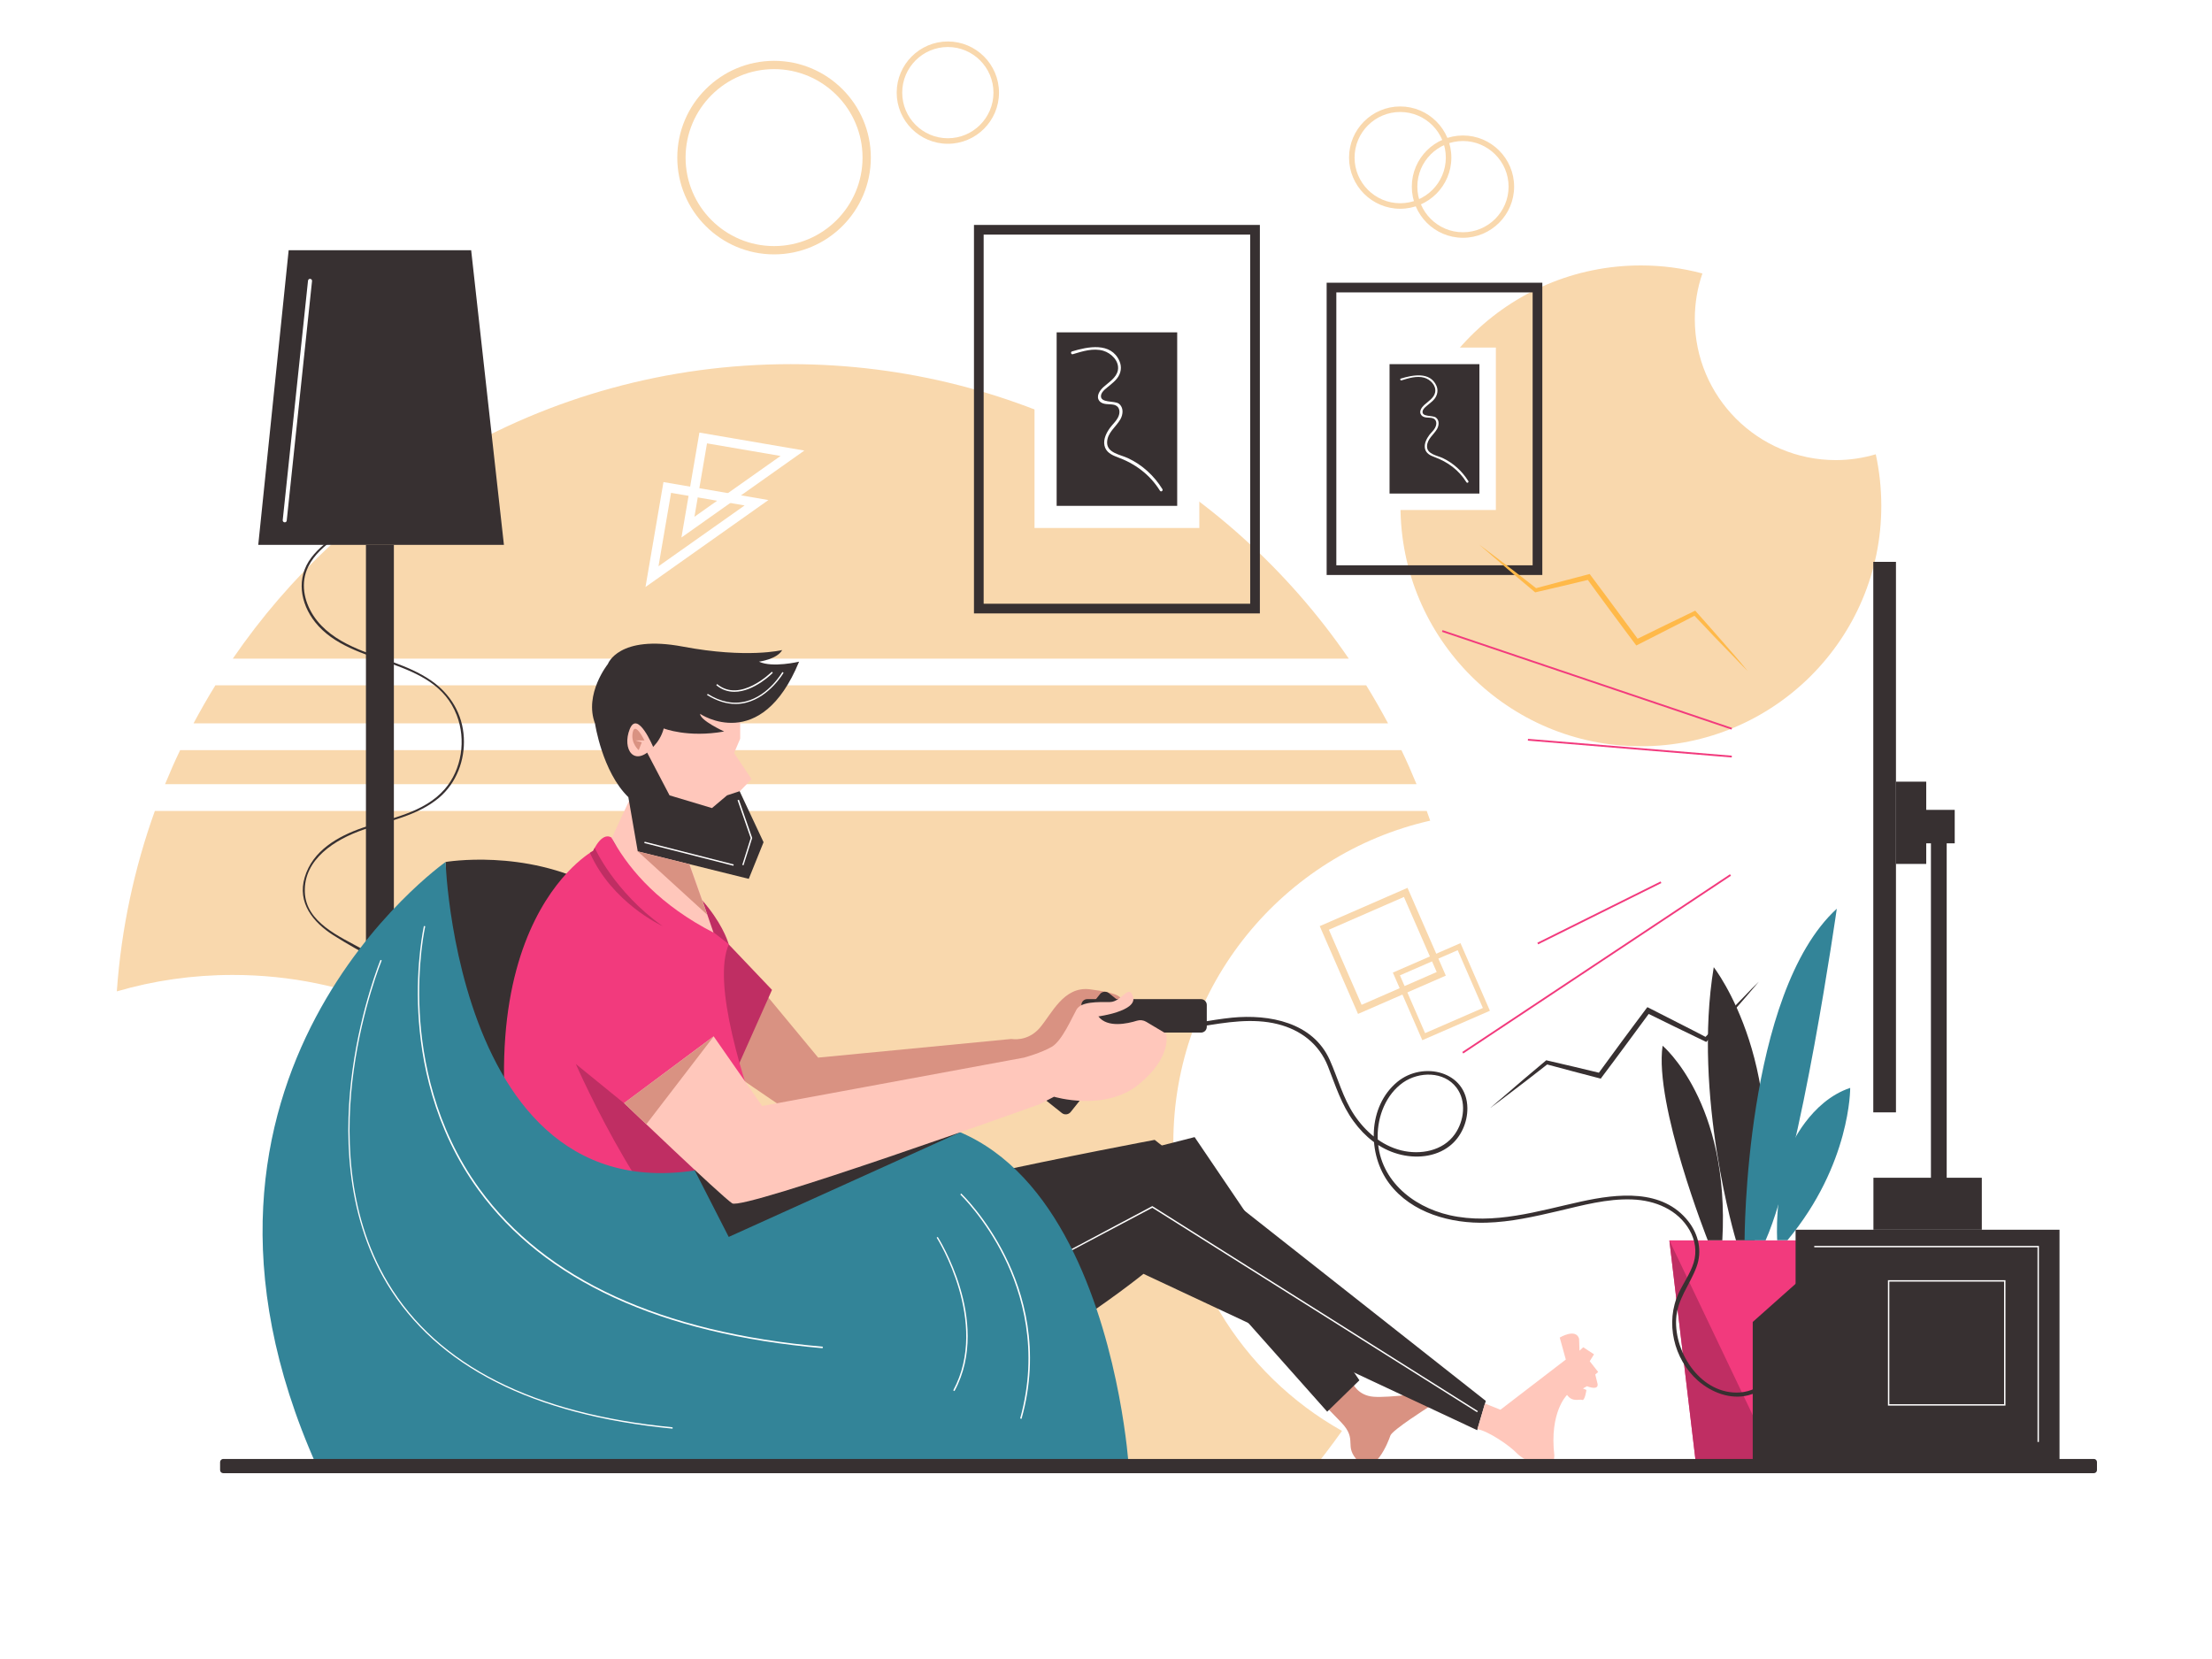 <?xml version="1.0" encoding="utf-8"?>
<!-- Generator: Adobe Illustrator 19.0.0, SVG Export Plug-In . SVG Version: 6.00 Build 0)  -->
<svg version="1.1" xmlns="http://www.w3.org/2000/svg" xmlns:xlink="http://www.w3.org/1999/xlink" x="0px" y="0px"
	 viewBox="0 0 1600 1200" style="enable-background:new 0 0 1600 1200;" xml:space="preserve">
<style type="text/css">
	.st0{fill:#FFFFFF;}
	.st1{fill:#F9D8AD;}
	.st2{fill:#373031;}
	.st3{fill:#338498;}
	.st4{fill:#F23A7D;}
	.st5{fill:#BF2E63;}
	.st6{fill:none;stroke:#373031;stroke-width:7;stroke-miterlimit:10;}
	.st7{fill:#D99282;}
	.st8{fill:#FFC7BB;}
	.st9{fill:#FFB949;}
</style>
<g id="Layer_2">
	<rect id="XMLID_149_" class="st0" width="1600" height="1200"/>
</g>
<g id="Layer_1">
	<g id="XMLID_146_">
		<path id="XMLID_31_" class="st1" d="M1327.9,332.8c-56.3,0-102-45.7-102-102c0-11.6,1.9-22.7,5.5-33c-14.2-3.8-29.1-5.8-44.5-5.8
			c-96.1,0-173.9,77.9-173.9,173.9s77.9,173.9,173.9,173.9c96.1,0,173.9-77.9,173.9-173.9c0-12.8-1.4-25.3-4-37.3
			C1347.6,331.3,1337.9,332.8,1327.9,332.8z"/>
		<g id="XMLID_14_">
			<path id="XMLID_25_" class="st1" d="M140,523.2H1004c-5-9.3-10.2-18.5-15.8-27.5H155.8C150.2,504.7,145,513.9,140,523.2z"/>
			<path id="XMLID_29_" class="st1" d="M975.6,476.4c-88.1-128.6-236-213-403.6-213c-89.7,0-173.7,24.1-245.9,66.3
				c-62.8,36.6-116.7,86.9-157.7,146.7H975.6z"/>
			<path id="XMLID_30_" class="st1" d="M119.4,567.2h905.2c-3.4-8.3-7-16.5-10.9-24.6H130.3C126.4,550.7,122.8,558.9,119.4,567.2z"
				/>
			<path id="XMLID_78_" class="st1" d="M970.7,1035c-3.8,5.4-7.8,10.7-11.8,16c-2.4,3.2-4.9,6.3-7.5,9.4H464.5
				c3.2-17.6,4.9-35.7,4.9-54.2c0-166.3-134.8-301-301-301c-29.1,0-57.3,4.1-83.9,11.9c3.2-45.5,12.7-89.3,27.5-130.5H1032
				c0.8,2.3,1.7,4.7,2.5,7c-106.4,24.1-185.8,119.3-185.8,233C848.6,916.1,897.9,994.1,970.7,1035z"/>
		</g>
	</g>
	<g id="XMLID_147_">
		<g id="XMLID_69_">
			<path id="XMLID_76_" class="st2" d="M265.5,370.6c-12.5,11.8-29.7,18.8-40.3,32.7c-11.1,14.6-8.1,33.1,2.8,46.8
				c26.3,33,85.9,24.3,102.4,67.3c6.8,17.6,3.7,39.2-8.8,53.5c-15,17.1-39.1,20.8-59.5,27.9c-17.8,6.2-36,16.5-41.7,35.8
				c-5.5,18.3,6,32.5,20.6,41.8c20.1,12.8,41.7,22.9,61.7,35.9c20.9,13.7,40.4,29.7,55.6,49.7c0.6,0.8,1.9,0,1.3-0.8
				c-25.3-33.2-61.6-54.8-97.5-74.7c-16.3-9-40.8-19.3-41.6-41.1c-1-24.1,22.2-38.3,42.1-45.2c18.7-6.5,39.4-10.1,55-23.2
				c12.6-10.7,18.8-27.2,17.9-43.5c-0.9-17-9.6-31.5-23.6-41.2c-17.2-11.9-38.1-15.8-56.8-24.5c-11.1-5.1-21.6-12.1-28.4-22.5
				c-6.9-10.6-9.5-23.8-3.7-35.5c8.8-17.7,30-25.3,43.8-38.3C267.3,371,266.2,370,265.5,370.6L265.5,370.6z"/>
		</g>
		<rect id="XMLID_68_" x="264.7" y="394.1" class="st2" width="20.2" height="665.9"/>
		<polygon id="XMLID_44_" class="st2" points="364.5,394.1 186.8,394.1 208.8,181 340.8,181 		"/>
		<g id="XMLID_92_">
			<path id="XMLID_93_" class="st0" d="M205.8,377.8L205.8,377.8c-0.8-0.1-1.4-0.8-1.3-1.6l18.3-173.2c0.1-0.8,0.8-1.4,1.6-1.3h0
				c0.8,0.1,1.4,0.8,1.3,1.6l-18.3,173.2C207.4,377.3,206.6,377.9,205.8,377.8z"/>
		</g>
	</g>
	<g id="XMLID_79_">
		<path id="XMLID_27_" class="st2" d="M1235.3,897.2c0,0-38.9-98.2-32.7-140.8c0,0,48.8,40.8,43.2,140.8H1235.3z"/>
		<path id="XMLID_33_" class="st2" d="M1255.7,897.2c0,0-31.5-104.4-16.1-197.6c0,0,58.1,74.1,29.6,197.6H1255.7z"/>
		<path id="XMLID_35_" class="st3" d="M1261.9,897.2c0,0,0-178.8,66.7-239.9c0,0-26,182.5-51.5,239.9H1261.9z"/>
		<path id="XMLID_4_" class="st3" d="M1295.2,829.5c0,0,13.9-32.9,43.1-42.6c0,0,0.5,55.1-45.4,110.2h-7.4
			C1285.5,897.2,1283.2,862.4,1295.2,829.5z"/>
		<polygon id="XMLID_47_" class="st4" points="1207.5,897.2 1328.6,897.2 1312.2,1060.3 1226.9,1060.3 		"/>
		<polygon id="XMLID_80_" class="st5" points="1207.5,897.2 1285.3,1060.3 1226.9,1060.3 		"/>
	</g>
	<g id="XMLID_148_">
		<g id="XMLID_70_">
			<rect id="XMLID_73_" x="756.3" y="232.4" class="st2" width="103.2" height="141.5"/>
			<path id="XMLID_77_" class="st0" d="M867.5,381.9H748.3V224.4h119.2V381.9z M764.3,365.9h87.2V240.4h-87.2V365.9z"/>
			<rect id="XMLID_71_" x="708" y="166.2" class="st6" width="199.8" height="274"/>
			<g id="XMLID_72_">
				<path id="XMLID_74_" class="st0" d="M776,256.2c7-2.1,14.7-4.6,22-2.5c5.8,1.7,11.8,7.5,10.6,14.1c-1.1,5.6-6.8,8.8-10.7,12.4
					c-2.5,2.4-5.3,6.5-2.7,9.8c2.5,3.1,7.2,2,10.6,2.8c4.6,1.2,4.7,6,2.7,9.5c-1.4,2.6-3.7,4.6-5.4,6.9c-2.7,3.6-5.2,8.4-4.2,13.1
					c1,4.7,5.1,6.8,9.2,8.3c12.9,4.7,23.6,12.6,30.9,24.3c0.7,1.2,2.5,0.1,1.8-1.1c-6-9.7-14.6-17.6-24.9-22.4
					c-5.5-2.6-15.2-3.7-15.1-11.4c0.1-7.1,6.4-11.1,9.6-16.7c2-3.5,2.5-8.6-1.1-11.3c-3.2-2.4-13.8-0.2-12.9-6.1
					c0.5-3,4.3-5.4,6.4-7.2c1.8-1.5,3.7-3.1,5.2-5c2.9-3.7,3.6-8.3,1.7-12.6c-6.1-13.8-22.9-10.4-34.3-6.9
					C774.2,254.5,774.7,256.6,776,256.2L776,256.2z"/>
			</g>
		</g>
		<g id="XMLID_84_">
			<rect id="XMLID_91_" x="999.1" y="257.4" class="st2" width="77" height="105.5"/>
			<path id="XMLID_88_" class="st0" d="M1082,368.9h-88.9V251.4h88.9V368.9z M1005.1,357h65v-93.6h-65V357z"/>
			<rect id="XMLID_87_" x="963.1" y="208" class="st6" width="149" height="204.4"/>
			<g id="XMLID_85_">
				<path id="XMLID_86_" class="st0" d="M1013.8,275.1c5.2-1.6,11-3.4,16.4-1.9c4.3,1.2,8.8,5.6,7.9,10.5c-0.8,4.2-5.1,6.6-8,9.3
					c-1.9,1.8-4,4.8-2,7.3c1.9,2.3,5.3,1.5,7.9,2.1c3.4,0.9,3.5,4.4,2,7.1c-1,1.9-2.8,3.4-4.1,5.1c-2,2.7-3.9,6.3-3.2,9.8
					c0.7,3.5,3.8,5.1,6.9,6.2c9.6,3.5,17.6,9.4,23.1,18.2c0.5,0.9,1.9,0.1,1.4-0.8c-4.5-7.2-10.9-13.1-18.6-16.7
					c-4.1-1.9-11.4-2.8-11.3-8.5c0.1-5.3,4.8-8.3,7.2-12.4c1.5-2.6,1.9-6.4-0.8-8.4c-2.4-1.8-10.3-0.2-9.6-4.5
					c0.4-2.2,3.2-4,4.8-5.4c1.4-1.1,2.8-2.3,3.9-3.7c2.1-2.8,2.7-6.2,1.3-9.4c-4.6-10.3-17.1-7.8-25.6-5.2
					C1012.4,273.9,1012.8,275.4,1013.8,275.1L1013.8,275.1z"/>
			</g>
		</g>
	</g>
	<g id="XMLID_48_">
		<path id="XMLID_43_" class="st7" d="M1037.4,992.2c0,0,16.7,2.5,7.3,14.1l-11.1,11.3c0,0-26.6,16.8-27.9,20.8
			c-1.3,4-11.5,30.3-23,18.8c-11.5-11.5,0-15.4-12.7-28.5c-12.7-13.1-12.7-13.1-12.7-13.1l21.1-15.1c0,0,3.7,8.9,15.1,9.8
			s39.4-3.1,39.4-3.1L1037.4,992.2z"/>
		<path id="XMLID_11_" class="st7" d="M731.7,751.5c0,0,11.3,2.3,20.2-7.8c8.8-10.1,17.3-30.6,36.6-28.1c19.2,2.5,21.7,5.1,22.4,7
			c0.6,1.9-28.7,56.7-82.3,58.6L731.7,751.5z"/>
		<path id="XMLID_19_" class="st2" d="M868.7,746.9h-82.3c-2.3,0-4.2-1.9-4.2-4.2v-15.8c0-2.3,1.9-4.2,4.2-4.2h82.3
			c2.3,0,4.2,1.9,4.2,4.2v15.8C872.9,745,871.1,746.9,868.7,746.9z"/>
		<path id="XMLID_21_" class="st2" d="M768.1,805.1l-21.6-17.2c-1.9-1.5-2.2-4.4-0.7-6.3l49.9-62.6c1.5-1.9,4.4-2.2,6.3-0.7
			l21.6,17.2c1.9,1.5,2.2,4.4,0.7,6.3l-49.9,62.6C772.8,806.3,770,806.6,768.1,805.1z"/>
		<path id="XMLID_6_" class="st2" d="M322.3,623.5c0,0,228.2-39.3,187.1,262l-187.1,70.6V623.5z"/>
		<path id="XMLID_16_" class="st7" d="M509.4,761.9l37-51.7l45.4,54.8l139.9-13.5l6.7,17.7c0,0-146,47.3-153.2,43.9
			S509.4,761.9,509.4,761.9z"/>
		<polygon id="XMLID_12_" class="st5" points="527.1,683.1 558.4,716 530.6,778.4 513.9,683.1 		"/>
		<path id="XMLID_15_" class="st5" d="M527.1,683.1c0,0-11.3-45.4-84.6-76.9C442.5,606.2,463.1,689.3,527.1,683.1z"/>
		<polygon id="XMLID_45_" class="st2" points="864.1,822.5 581.4,894.6 605.6,956.2 843.9,890.5 960,1021.1 983.3,998.4 		"/>
		<path id="XMLID_34_" class="st4" d="M581.4,894.6c-1.9,6.3-7.5,12.9-15.6,19.4C522.5,949.1,408,984.3,408,984.3
			c-100.1-275.2,1.8-356.2,18.7-367.4c1.5-1,2.3-1.4,2.3-1.4c0.4-0.8,0.8-1.6,1.2-2.3c6.9-12.4,12.4-7.1,12.4-7.1
			c2.8,14.5,84.6,76.9,84.6,76.9c-12.2,27.6,9.1,96.6,28.4,148.3C568.9,867.1,581.4,894.6,581.4,894.6z"/>
		<path id="XMLID_28_" class="st8" d="M516.1,674.6c-38.4-19.8-59.8-44.2-72.2-65.9c-0.5-0.8-1-1.7-1.4-2.5
			c2.6-5.6,5.2-11.2,7.8-16.8c1.9-4.2,3.9-8.3,5.9-12.5L507,603l-14.5,4.1l15.4,43.7L516.1,674.6z"/>
		<path id="XMLID_13_" class="st2" d="M406.8,963.6c0,0,80.6,118.8,200.2,79.3c119.6-39.5,220.1-121.5,220.1-121.5l241.4,113.1
			l6.2-21.2L835.2,824.5c0,0-257.6,48-282.5,70.9S406.8,963.6,406.8,963.6z"/>
		<path id="XMLID_22_" class="st5" d="M581.4,894.6c-1.9,6.3-7.5,12.9-15.6,19.4l-39.9,8.4c-52-21.2-109.4-152.8-109.4-152.8
			l34.9,28.4l21.1-15.7l83,49.2C568.9,867.1,581.4,894.6,581.4,894.6z"/>
		<path id="XMLID_5_" class="st8" d="M535.4,509.4v24.9l-4.4,10.4l12.6,18.9l-8.5,8.8l4.1,36.9c0,0-80.1-4.1-84.8-50
			S466.3,489.2,535.4,509.4z"/>
		<path id="XMLID_8_" class="st2" d="M578,478.6c0,0-19.3,4.6-29,0c0,0,13-1.7,16.8-8.4c0,0-25.2,6.3-71.9-2.5
			c-46.6-8.8-54.2,12.6-54.2,12.6s-17.4,21.7-9.3,43.1c0,0,0,0,0,0c0,0,5.2,34.8,24.1,53.2l6.8,39.2l80.3,19.9l10.7-26.5l-17.3-36.9
			l-9.1,3l-10.9,9.2l-30.7-9.2l-16.4-31.3c0,0,9.1-5.4,12.2-17.1c0,0,17.4,6.9,43.7,2.2c0,0-17.5-8-17.4-12.8
			C506.4,516.5,550.3,545.9,578,478.6z"/>
		<path id="XMLID_2_" class="st8" d="M472.5,540.4c0,0-11.3-27.3-17-13S458.6,555.7,472.5,540.4z"/>
		<polygon id="XMLID_17_" class="st7" points="461.4,615.9 511.6,661.7 498.6,625.1 		"/>
		<path id="XMLID_20_" class="st7" d="M466.2,535.7c0,0-6.8-14.1-8.5-6.1c-1.7,8,4.3,13,4.3,13l2.2-5.6l-4.5-1.4H466.2z"/>
		<path id="XMLID_32_" class="st5" d="M479.3,669.9c-1.4-0.7-36.6-17.1-52.6-53c1.5-1,2.3-1.4,2.3-1.4c0.4-0.8,0.8-1.6,1.2-2.3
			C430.1,613.3,444.4,645.1,479.3,669.9z"/>
		<path id="XMLID_41_" class="st8" d="M1074.1,1015.2l11.2,4.5l47.3-36.3l-4.4-15.9c0,0,11.6-7,14,0.8l0.3,8.7l2.7-2.5l7.8,5.1
			l-3.1,5l6.1,7.8l-2.1,1.8l1.5,6.1c0,0,2.3,6-7.5,2.4l-2.9,1.6l2.5,1.1c0,0-1.1,8-3.1,7.2c-2-0.8-7,1.9-10.9-3.6
			c0,0-12.9,12.2-9.2,43.8c-0.2,15-21.9,3.9-27.1-1.6c-5.2-5.5-20.1-15.8-28.6-17.5L1074.1,1015.2z"/>
		<g id="XMLID_95_">
			<polygon id="XMLID_104_" class="st0" points="1068.4,1021.5 833.5,873.6 752.7,916.4 752.3,915.6 833.5,872.4 1069,1020.7 			"/>
		</g>
		<path id="XMLID_18_" class="st3" d="M322.3,623.5c0,0-219.4,154.2-93.3,436.6h587.4c0,0-21.6-332.9-252.8-232
			S322.3,623.5,322.3,623.5z"/>
		<polygon id="XMLID_7_" class="st2" points="694.5,819 527.1,894.7 502.2,846 		"/>
		<path id="XMLID_26_" class="st8" d="M843.5,747.7l-14.4-8.6c-2-1.2-4.4-1.5-6.7-0.8c-6.7,2.1-21.4,5.4-27.9-3.1
			c0,0,28.1-3.8,25.1-14c-3-10.3-8.2,3.6-16.8,3.6s-20.8-0.4-24.1,5.4c-3.3,5.8-10.4,22.5-17.8,26.9c-7.6,4.5-20.2,7.9-20.2,7.9
			L551.3,800l-35.1-50.4l-64.8,48.3c0,0,70.2,67.2,78.2,72.5c7.9,5.3,222.2-71.6,222.2-71.6l10.6-5.5c0,0,36.8,11.1,61.4-9
			C848.3,764.2,843.5,747.7,843.5,747.7z"/>
		<polygon id="XMLID_23_" class="st7" points="516.3,749.6 467.5,813.2 451.4,797.9 		"/>
		<g id="XMLID_105_">
			<path id="XMLID_112_" class="st0" d="M595,975.2c-117.5-10.3-201.3-48.9-249-114.5c-32.7-45-41.7-94.5-43.4-128.1
				c-1.9-36.4,4-62.5,4-62.8l1,0.2c-0.1,0.3-5.9,26.3-4,62.5c1.8,33.5,10.7,82.7,43.3,127.5c47.6,65.4,131.1,103.8,248.3,114.1
				L595,975.2z"/>
		</g>
		<g id="XMLID_106_">
			<path id="XMLID_111_" class="st0" d="M486.5,1033.4c-101.1-9.8-170.6-45.1-206.6-104.9c-31.1-51.8-30.7-112.7-24.9-154.7
				c6.3-45.5,20.1-79.1,20.2-79.5l0.9,0.4c-0.1,0.3-13.9,33.9-20.2,79.3c-5.8,41.8-6.2,102.5,24.8,154
				c35.8,59.6,105,94.7,205.8,104.4L486.5,1033.4z"/>
		</g>
		<g id="XMLID_107_">
			<path id="XMLID_110_" class="st0" d="M738.9,1026.3l-1-0.3c13.8-49.4,1.3-90.8-11.6-116.8c-14-28.2-31.5-45-31.7-45.2l0.7-0.7
				c0.2,0.2,17.8,17,31.9,45.4C740.3,935,752.9,976.6,738.9,1026.3z"/>
		</g>
		<g id="XMLID_108_">
			<path id="XMLID_109_" class="st0" d="M690.4,1006.2l-0.9-0.5c26.6-49.2-11.6-109.9-12-110.5l0.8-0.5c0.1,0.2,9.9,15.6,16.2,36.9
				C700.4,951.3,704.5,980.3,690.4,1006.2z"/>
		</g>
		<g id="XMLID_94_">
			<path id="XMLID_103_" class="st0" d="M532.1,509.2c-6.8,0-13.7-2.2-20.7-6.5l0.5-0.8c9.4,5.9,18.7,7.7,27.7,5.4
				c16.5-4.2,26.2-21,26.3-21.2l0.9,0.5c-0.1,0.2-10.1,17.3-26.9,21.6C537.3,508.9,534.7,509.2,532.1,509.2z"/>
		</g>
		<g id="XMLID_81_">
			<polygon id="XMLID_101_" class="st0" points="537.8,625.9 536.9,625.6 543,606.2 533.5,578.8 534.5,578.5 544.1,606.2 544,606.4 
							"/>
		</g>
		<g id="XMLID_96_">
			
				<rect id="XMLID_99_" x="465.2" y="617" transform="matrix(0.969 0.247 -0.247 0.969 167.902 -103.948)" class="st0" width="66.5" height="1"/>
		</g>
		<g id="XMLID_97_">
			<path id="XMLID_98_" class="st0" d="M531.2,500.4c-4.4,0-8.9-1.3-13.1-4.8l0.6-0.8c16.7,14,39.3-8.7,39.6-8.9l0.7,0.7
				C558.9,486.9,545.4,500.4,531.2,500.4z"/>
		</g>
	</g>
	<g id="XMLID_135_">
		<g id="XMLID_50_">
			<path id="XMLID_62_" class="st9" d="M1264.3,485.6l-5-5.1l-4.9-5.1l-9.9-10.2c-3.3-3.4-6.6-6.8-9.8-10.3l-9.8-10.3l1.7,0.3
				c-6.9,3.6-13.8,7.2-20.8,10.7l-20.8,10.6l-1.4,0.7l-1-1.3c-5.8-7.8-11.7-15.6-17.5-23.5c-5.8-7.9-11.6-15.7-17.3-23.6l1.9,0.7
				l-19.2,4.6l-19.3,4.5l-0.7,0.2l-0.5-0.4l-10.1-8.5c-3.4-2.8-6.7-5.7-10-8.5l-10-8.6c-3.3-2.8-6.7-5.7-10-8.6
				c3.5,2.6,7,5.3,10.5,7.9l10.5,8c3.5,2.7,7,5.3,10.4,8l10.4,8.1l-1.2-0.3l19.1-5.1l19.1-5l1.2-0.3l0.7,1
				c5.9,7.8,11.7,15.7,17.5,23.5c5.8,7.8,11.6,15.7,17.4,23.6l-2.4-0.6l21-10.3c7-3.4,14-6.8,21.1-10.2l1-0.5l0.7,0.8l9.4,10.6
				c3.1,3.6,6.3,7.1,9.4,10.7l9.3,10.7l4.6,5.4L1264.3,485.6z"/>
		</g>
		<g id="XMLID_49_">
			<path id="XMLID_61_" class="st2" d="M1272.2,710.1l-4.6,5.4l-4.6,5.4l-9.3,10.7c-3.1,3.6-6.2,7.1-9.4,10.7l-9.4,10.6l-0.7,0.8
				l-1-0.5c-7-3.4-14.1-6.8-21.1-10.2l-21-10.3l2.4-0.6c-5.8,7.9-11.6,15.7-17.4,23.6c-5.8,7.8-11.6,15.7-17.5,23.5l-0.7,1l-1.2-0.3
				l-19.1-5l-19.1-5.1l1.2-0.3l-10.4,8.1c-3.5,2.7-6.9,5.4-10.4,8l-10.5,8c-3.5,2.7-7,5.3-10.5,7.9c3.3-2.9,6.6-5.8,10-8.6l10-8.6
				c3.3-2.9,6.7-5.7,10-8.5l10.1-8.5l0.5-0.4l0.7,0.2l19.3,4.5l19.2,4.6l-1.9,0.7c5.7-7.9,11.6-15.7,17.3-23.6
				c5.8-7.9,11.7-15.7,17.5-23.5l1-1.3l1.4,0.7l20.8,10.6c7,3.5,13.9,7.1,20.8,10.7l-1.7,0.3l9.8-10.3c3.3-3.4,6.5-6.9,9.8-10.3
				l9.9-10.2l4.9-5.1L1272.2,710.1z"/>
		</g>
		<g id="XMLID_52_">
			
				<rect id="XMLID_59_" x="1154.7" y="581.1" transform="matrix(0.553 0.833 -0.833 0.553 1096.868 -650.853)" class="st4" width="1.3" height="232.5"/>
		</g>
		<g id="XMLID_53_">
			
				<rect id="XMLID_58_" x="1037" y="490.6" transform="matrix(0.948 0.32 -0.32 0.948 217.354 -341.138)" class="st4" width="220.9" height="1.3"/>
		</g>
		<g id="XMLID_54_">
			
				<rect id="XMLID_57_" x="1156.3" y="611.2" transform="matrix(0.445 0.895 -0.895 0.445 1233.618 -669.292)" class="st4" width="1.3" height="99.6"/>
		</g>
		<g id="XMLID_55_">
			
				<rect id="XMLID_56_" x="1104.5" y="540.3" transform="matrix(0.997 8.238276e-002 -8.238276e-002 0.997 48.571 -95.243)" class="st4" width="147.9" height="1.3"/>
		</g>
	</g>
	<path id="XMLID_100_" class="st2" d="M1516.8,1057.6v5.7c0,1.3-1,2.3-2.3,2.3H161.5c-1.3,0-2.3-1-2.3-2.3v-5.7c0-1.2,0.9-2.1,2-2.3
		c0.1,0,0.2,0,0.3,0h1353.1C1515.8,1055.3,1516.8,1056.3,1516.8,1057.6z"/>
	<g id="XMLID_145_">
		<g id="XMLID_9_">
			<path id="XMLID_139_" class="st0" d="M492.9,388.8l13-75.9l75.9,13L492.9,388.8z M511.4,320.7l-9.1,53.1l62.3-44L511.4,320.7z"/>
		</g>
		<g id="XMLID_10_">
			<path id="XMLID_136_" class="st0" d="M466.9,424.6l13-75.9l75.9,13L466.9,424.6z M485.4,356.5l-9.1,53.1l62.3-44L485.4,356.5z"/>
		</g>
		<g id="XMLID_36_">
			<path id="XMLID_117_" class="st1" d="M559.9,184c-38.6,0-70-31.4-70-70s31.4-70,70-70s70,31.4,70,70S598.5,184,559.9,184z
				 M559.9,50c-35.3,0-64,28.7-64,64s28.7,64,64,64s64-28.7,64-64S595.1,50,559.9,50z"/>
		</g>
		<g id="XMLID_37_">
			<path id="XMLID_114_" class="st1" d="M685.6,104c-20.4,0-37-16.6-37-37s16.6-37,37-37s37,16.6,37,37S706,104,685.6,104z
				 M685.6,34c-18.2,0-33,14.8-33,33s14.8,33,33,33s33-14.8,33-33S703.8,34,685.6,34z"/>
		</g>
		<g id="XMLID_42_">
			<path id="XMLID_124_" class="st1" d="M1012.8,151c-20.4,0-37-16.6-37-37s16.6-37,37-37s37,16.6,37,37S1033.2,151,1012.8,151z
				 M1012.8,81c-18.2,0-33,14.8-33,33s14.8,33,33,33s33-14.8,33-33S1031,81,1012.8,81z"/>
		</g>
		<g id="XMLID_102_">
			<path id="XMLID_121_" class="st1" d="M1058.2,172c-20.4,0-37-16.6-37-37s16.6-37,37-37c20.4,0,37,16.6,37,37
				S1078.6,172,1058.2,172z M1058.2,102c-18.2,0-33,14.8-33,33s14.8,33,33,33s33-14.8,33-33S1076.3,102,1058.2,102z"/>
		</g>
		<g id="XMLID_120_">
			<path id="XMLID_128_" class="st1" d="M982.3,733.4l-27.7-63.5l63.5-27.7l27.7,63.5L982.3,733.4z M961.2,672.5l23.7,54.3
				l54.3-23.7l-23.7-54.3L961.2,672.5z"/>
		</g>
		<g id="XMLID_127_">
			<path id="XMLID_131_" class="st1" d="M1028.8,752.4l-21.3-48.9l48.9-21.3l21.3,48.9L1028.8,752.4z M1012.6,705.5l18.2,41.8
				l41.8-18.2l-18.2-41.8L1012.6,705.5z"/>
		</g>
	</g>
	<g id="XMLID_1_">
		<rect id="XMLID_24_" x="1355" y="406.4" class="st2" width="16.4" height="398.2"/>
		<rect id="XMLID_38_" x="1371.4" y="565.4" class="st2" width="21.9" height="59.5"/>
		<rect id="XMLID_39_" x="1396.7" y="595.2" class="st2" width="11.4" height="280.3"/>
		<rect id="XMLID_40_" x="1298.8" y="889.5" class="st2" width="190.9" height="170.4"/>
		<rect id="XMLID_3_" x="1355.1" y="851.9" class="st2" width="78.4" height="37.6"/>
		<rect id="XMLID_46_" x="1390.9" y="585.8" class="st2" width="23" height="24.2"/>
		<polygon id="XMLID_60_" class="st2" points="1301.2,1059.9 1267.8,1059.9 1267.8,956.2 1301.2,926.5 		"/>
		<g id="XMLID_63_">
			<polygon id="XMLID_113_" class="st0" points="1474.8,1043 1473.8,1043 1473.8,902.2 1312.3,902.2 1312.3,901.2 1474.8,901.2 			
				"/>
		</g>
		<g id="XMLID_134_">
			<path id="XMLID_142_" class="st0" d="M1450.6,1016.7h-85V926h85V1016.7z M1366.6,1015.7h83V927h-83V1015.7z"/>
		</g>
		<g id="XMLID_51_">
			<path id="XMLID_64_" class="st2" d="M868.5,742.5c18.3-3,37.5-6.3,55.8-1.7c16.6,4.2,29.8,14.3,36.2,30.4
				c5.5,13.9,9.7,27.8,18.7,40c8,11,18.8,19.8,32.1,23.5c12.4,3.5,26.9,2.4,37.3-5.8c8.2-6.4,12.9-17,12.8-27.4
				c-0.3-26.7-32.1-34.2-50.6-19c-21.6,17.8-21.9,52.4-5.8,73.7c16.1,21.3,44.6,29,70.2,28.2c17.5-0.5,34.7-4.4,51.8-8.4
				c17.5-4.1,35.4-9.1,53.6-8.4c16.5,0.6,33,7.3,41.5,22.2c4.1,7.2,5.4,15.5,3,23.5c-2.4,7.8-7.3,14.5-10.8,21.9
				c-10,21.2-3.7,47.9,13.8,63.4c9.8,8.6,23.6,14,36.6,10.6c14.5-3.8,24.5-16.5,38.7-20.8c7.5-2.2,15.8-2.3,21.8,3.3
				c1.4,1.3,3.5-0.8,2.1-2.1c-8.3-7.7-20.1-6.4-29.9-2.2c-13.2,5.8-23.7,18.7-38.8,19.8c-27.7,1.9-47.6-28-46.2-53.2
				c0.8-14.3,9.9-24.6,14.7-37.5c4.3-11.5,1.6-23.5-5.9-33.1c-18.7-23.8-51.3-20-77.5-14.3c-31,6.8-63.2,17.1-95.1,9.9
				c-27.7-6.3-51.9-26.6-52.1-56.9c-0.1-14.7,6-30.4,18.4-39.1c11.5-8,29.5-8.3,38.6,3.7c7.4,9.8,5.6,24.1-1.2,33.7
				c-8.6,12.2-25,15.1-38.8,11.7c-14.4-3.6-25.9-13.6-34-25.7c-8.2-12.4-11.7-26.4-17.7-39.8c-12.3-27.2-43.7-33.1-70.6-30.5
				c-7.9,0.8-15.7,2.1-23.6,3.4C865.8,740,866.6,742.9,868.5,742.5L868.5,742.5z"/>
		</g>
	</g>
</g>
</svg>
